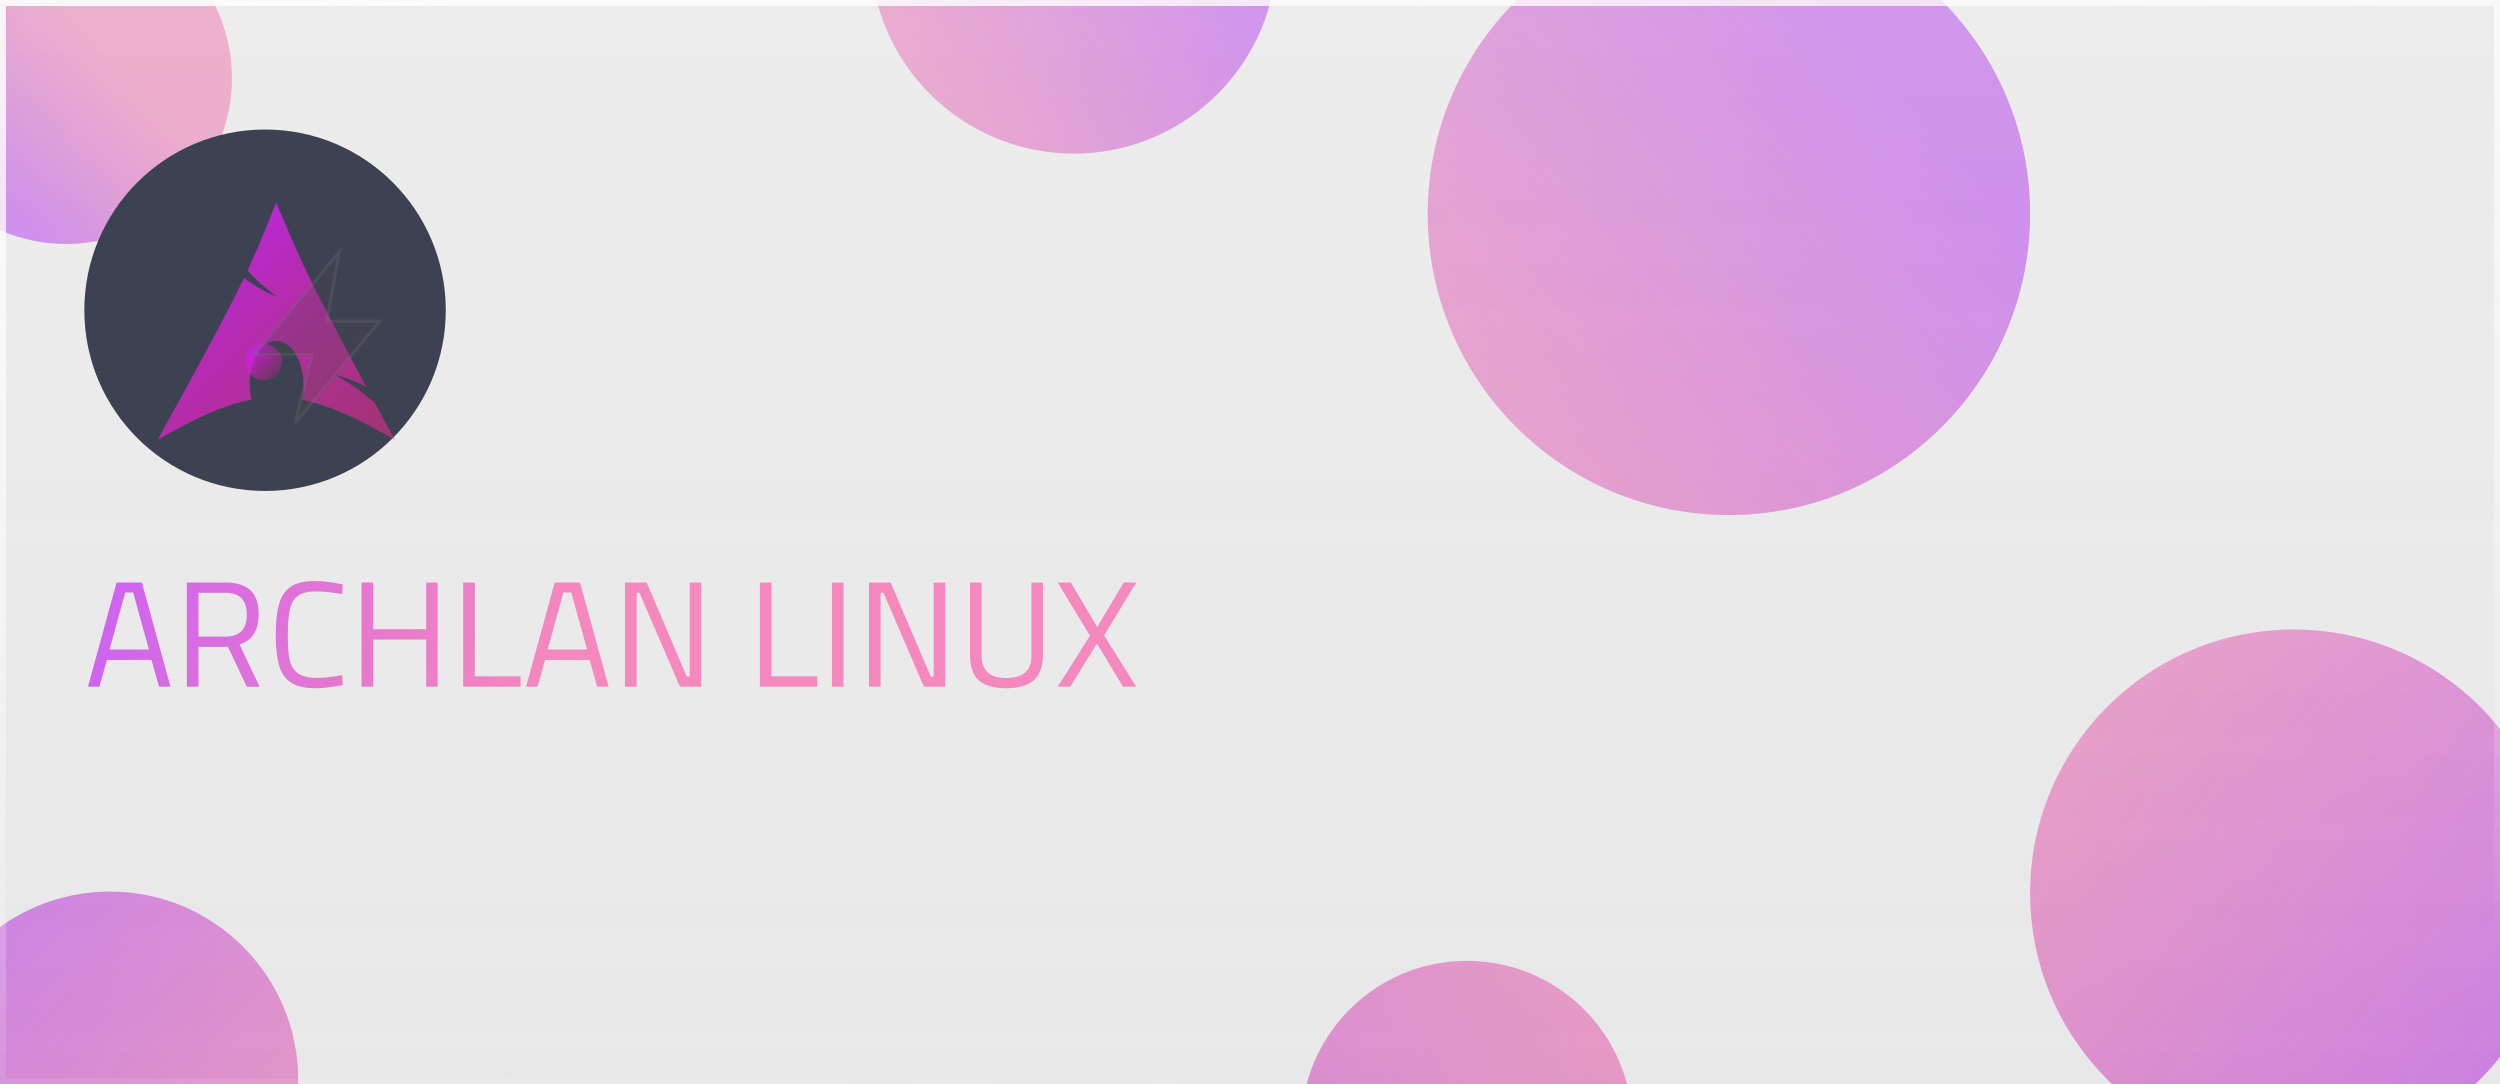 <svg width="830" height="360" viewBox="0 0 830 360" fill="none" xmlns="http://www.w3.org/2000/svg">
<rect x="-251" y="-69" width="1367" height="464" fill="white"/>
<g filter="url(#filter0_b_220_23)">
<circle cx="761.5" cy="296.5" r="87.5" fill="url(#paint0_linear_220_23)"/>
</g>
<circle cx="22" cy="26" r="55" fill="url(#paint1_linear_220_23)"/>
<circle cx="487" cy="374" r="55" fill="url(#paint2_linear_220_23)"/>
<circle cx="356.5" cy="-16.5" r="67.5" fill="url(#paint3_linear_220_23)"/>
<circle cx="36.5" cy="358.5" r="62.5" fill="url(#paint4_linear_220_23)"/>
<circle cx="574" cy="71" r="100" fill="url(#paint5_linear_220_23)"/>
<g filter="url(#filter1_b_220_23)">
<rect width="830" height="360" fill="#B0B0B0" fill-opacity="0.3"/>
<rect width="830" height="360" fill="url(#paint6_linear_220_23)"/>
<rect x="1" y="1" width="828" height="358" stroke="url(#paint7_linear_220_23)" stroke-width="2"/>
</g>
<circle cx="88" cy="103" r="60" fill="#3D4252"/>
<g filter="url(#filter2_i_220_23)">
<path d="M87.697 63.258C84.191 71.854 82.061 77.485 78.159 85.826C80.551 88.362 83.493 91.306 88.264 94.643C83.135 92.532 79.638 90.419 77.024 88.219C72.028 98.644 64.196 113.488 48.312 142.028C60.792 134.823 70.469 130.377 79.485 128.681C79.099 127.018 78.893 125.212 78.908 123.335L78.918 122.941C79.116 114.943 83.277 108.793 88.207 109.21C93.135 109.628 96.972 116.452 96.774 124.451C96.736 125.957 96.561 127.405 96.264 128.749C105.184 130.494 114.768 134.919 127.082 142.028C124.653 137.557 122.479 133.529 120.409 129.69C117.148 127.164 113.749 123.876 106.812 120.316C111.58 121.555 114.997 122.988 117.658 124.585C96.614 85.403 94.913 80.194 87.697 63.258V63.258V63.258Z" fill="url(#paint8_linear_220_23)"/>
</g>
<g filter="url(#filter3_b_220_23)">
<ellipse cx="87.6" cy="120.2" rx="6" ry="6" fill="url(#paint9_linear_220_23)"/>
</g>
<g filter="url(#filter4_bi_220_23)">
<path d="M83.746 117.044L112.483 82.56C112.746 82.245 113.256 82.482 113.184 82.886L109.128 105.6H126.345C126.684 105.6 126.87 105.996 126.652 106.256L98.066 140.56C97.794 140.886 97.268 140.619 97.371 140.207L102.973 117.7H84.053C83.714 117.7 83.529 117.304 83.746 117.044Z" fill="#484848" fill-opacity="0.25"/>
<path d="M103.458 117.821L103.613 117.2H102.973H84.267L112.625 83.17L108.636 105.512L108.531 106.1H109.128H126.132L97.961 139.905L103.458 117.821Z" stroke="#B4B4B4" stroke-opacity="0.1"/>
</g>
<path d="M50.3 219.1H35.5L33 228H29.2L38.7 193.4H47.1L56.6 228H52.8L50.3 219.1ZM36.35 215.65H49.45L44.2 196.7H41.6L36.35 215.65ZM62.035 193.4H74.835C78.535 193.4 81.302 194.267 83.135 196C84.969 197.7 85.885 200.333 85.885 203.9C85.885 209.267 83.769 212.617 79.535 213.95L86.185 228H81.935L75.685 214.75H65.885V228H62.035V193.4ZM74.885 211.35C79.585 211.35 81.935 208.917 81.935 204.05C81.935 199.217 79.569 196.8 74.835 196.8H65.885V211.35H74.885ZM104.646 228.5C101.112 228.5 98.396 227.85 96.496 226.55C94.596 225.217 93.296 223.283 92.596 220.75C91.896 218.217 91.546 214.867 91.546 210.7C91.546 206.567 91.896 203.233 92.596 200.7C93.296 198.133 94.562 196.2 96.396 194.9C98.262 193.567 100.929 192.9 104.396 192.9C107.096 192.9 110.212 193.267 113.746 194L113.596 197.25C110.229 196.65 107.329 196.35 104.896 196.35C102.296 196.35 100.329 196.817 98.996 197.75C97.662 198.683 96.746 200.183 96.246 202.25C95.779 204.317 95.546 207.317 95.546 211.25C95.546 214.65 95.762 217.317 96.196 219.25C96.662 221.15 97.596 222.6 98.996 223.6C100.396 224.567 102.512 225.05 105.346 225.05C107.646 225.05 110.396 224.75 113.596 224.15L113.746 227.45C110.312 228.15 107.279 228.5 104.646 228.5ZM145.293 193.4V228H141.493V212.35H123.893V228H120.043V193.4H123.893V208.9H141.493V193.4H145.293ZM172.833 224.55V228H153.783V193.4H157.633V224.55H172.833ZM195.759 219.1H180.959L178.459 228H174.659L184.159 193.4H192.559L202.059 228H198.259L195.759 219.1ZM181.809 215.65H194.909L189.659 196.7H187.059L181.809 215.65ZM232.794 193.4V228H225.744L212.294 196.8H211.344V228H207.494V193.4H214.694L227.994 224.6H228.994V193.4H232.794ZM271.32 224.55V228H252.27V193.4H256.12V224.55H271.32ZM276.195 193.4H280.045V228H276.195V193.4ZM313.8 193.4V228H306.75L293.3 196.8H292.35V228H288.5V193.4H295.7L309 224.6H310V193.4H313.8ZM334.089 228.5C330.022 228.5 326.989 227.633 324.989 225.9C323.022 224.133 322.039 221.333 322.039 217.5V193.4H325.889V217.6C325.889 222.6 328.589 225.1 333.989 225.1C336.822 225.1 338.939 224.5 340.339 223.3C341.739 222.1 342.439 220.2 342.439 217.6V193.4H346.239V217.5C346.239 221.3 345.222 224.083 343.189 225.85C341.189 227.617 338.156 228.5 334.089 228.5ZM361.867 211.05L351.167 193.4H355.517L364.267 208.2L373.067 193.4H377.217L366.567 210.95L377.217 228H372.867L364.167 213.65L355.317 228H351.167L361.867 211.05Z" fill="url(#paint10_linear_220_23)"/>
<defs>
<filter id="filter0_b_220_23" x="671" y="206" width="181" height="181" filterUnits="userSpaceOnUse" color-interpolation-filters="sRGB">
<feFlood flood-opacity="0" result="BackgroundImageFix"/>
<feGaussianBlur in="BackgroundImage" stdDeviation="1.5"/>
<feComposite in2="SourceAlpha" operator="in" result="effect1_backgroundBlur_220_23"/>
<feBlend mode="normal" in="SourceGraphic" in2="effect1_backgroundBlur_220_23" result="shape"/>
</filter>
<filter id="filter1_b_220_23" x="-20" y="-20" width="870" height="400" filterUnits="userSpaceOnUse" color-interpolation-filters="sRGB">
<feFlood flood-opacity="0" result="BackgroundImageFix"/>
<feGaussianBlur in="BackgroundImage" stdDeviation="10"/>
<feComposite in2="SourceAlpha" operator="in" result="effect1_backgroundBlur_220_23"/>
<feBlend mode="normal" in="SourceGraphic" in2="effect1_backgroundBlur_220_23" result="shape"/>
</filter>
<filter id="filter2_i_220_23" x="48.312" y="63.258" width="82.769" height="82.769" filterUnits="userSpaceOnUse" color-interpolation-filters="sRGB">
<feFlood flood-opacity="0" result="BackgroundImageFix"/>
<feBlend mode="normal" in="SourceGraphic" in2="BackgroundImageFix" result="shape"/>
<feColorMatrix in="SourceAlpha" type="matrix" values="0 0 0 0 0 0 0 0 0 0 0 0 0 0 0 0 0 0 127 0" result="hardAlpha"/>
<feOffset dx="4" dy="4"/>
<feGaussianBlur stdDeviation="5"/>
<feComposite in2="hardAlpha" operator="arithmetic" k2="-1" k3="1"/>
<feColorMatrix type="matrix" values="0 0 0 0 0.85 0 0 0 0 0.85 0 0 0 0 0.85 0 0 0 0.4 0"/>
<feBlend mode="normal" in2="shape" result="effect1_innerShadow_220_23"/>
</filter>
<filter id="filter3_b_220_23" x="51.6" y="84.2" width="72" height="72" filterUnits="userSpaceOnUse" color-interpolation-filters="sRGB">
<feFlood flood-opacity="0" result="BackgroundImageFix"/>
<feGaussianBlur in="BackgroundImage" stdDeviation="15"/>
<feComposite in2="SourceAlpha" operator="in" result="effect1_backgroundBlur_220_23"/>
<feBlend mode="normal" in="SourceGraphic" in2="effect1_backgroundBlur_220_23" result="shape"/>
</filter>
<filter id="filter4_bi_220_23" x="80.652" y="79.414" width="49.094" height="64.291" filterUnits="userSpaceOnUse" color-interpolation-filters="sRGB">
<feFlood flood-opacity="0" result="BackgroundImageFix"/>
<feGaussianBlur in="BackgroundImage" stdDeviation="1.5"/>
<feComposite in2="SourceAlpha" operator="in" result="effect1_backgroundBlur_220_23"/>
<feBlend mode="normal" in="SourceGraphic" in2="effect1_backgroundBlur_220_23" result="shape"/>
<feColorMatrix in="SourceAlpha" type="matrix" values="0 0 0 0 0 0 0 0 0 0 0 0 0 0 0 0 0 0 127 0" result="hardAlpha"/>
<feOffset dy="0.5"/>
<feGaussianBlur stdDeviation="1"/>
<feComposite in2="hardAlpha" operator="arithmetic" k2="-1" k3="1"/>
<feColorMatrix type="matrix" values="0 0 0 0 1 0 0 0 0 1 0 0 0 0 1 0 0 0 0.4 0"/>
<feBlend mode="normal" in2="shape" result="effect2_innerShadow_220_23"/>
</filter>
<linearGradient id="paint0_linear_220_23" x1="849" y1="384" x2="654.312" y2="234.156" gradientUnits="userSpaceOnUse">
<stop stop-color="#B924FF" stop-opacity="0.7"/>
<stop offset="1" stop-color="#FF278F" stop-opacity="0.5"/>
</linearGradient>
<linearGradient id="paint1_linear_220_23" x1="-7" y1="58" x2="36" y2="17.5" gradientUnits="userSpaceOnUse">
<stop stop-color="#B924FF" stop-opacity="0.7"/>
<stop offset="1" stop-color="#FF278F" stop-opacity="0.5"/>
</linearGradient>
<linearGradient id="paint2_linear_220_23" x1="279.5" y1="400" x2="558" y2="305" gradientUnits="userSpaceOnUse">
<stop stop-color="#B924FF" stop-opacity="0.7"/>
<stop offset="1" stop-color="#FF278F" stop-opacity="0.5"/>
</linearGradient>
<linearGradient id="paint3_linear_220_23" x1="418" y1="13.5" x2="306.5" y2="69.5" gradientUnits="userSpaceOnUse">
<stop stop-color="#B924FF" stop-opacity="0.7"/>
<stop offset="1" stop-color="#FF278F" stop-opacity="0.5"/>
</linearGradient>
<linearGradient id="paint4_linear_220_23" x1="-26" y1="296" x2="99" y2="421" gradientUnits="userSpaceOnUse">
<stop stop-color="#B924FF" stop-opacity="0.7"/>
<stop offset="1" stop-color="#FF278F" stop-opacity="0.5"/>
</linearGradient>
<linearGradient id="paint5_linear_220_23" x1="674" y1="85.545" x2="498.545" y2="220.091" gradientUnits="userSpaceOnUse">
<stop stop-color="#B924FF" stop-opacity="0.7"/>
<stop offset="1" stop-color="#FF278F" stop-opacity="0.5"/>
</linearGradient>
<linearGradient id="paint6_linear_220_23" x1="415" y1="0" x2="415" y2="360" gradientUnits="userSpaceOnUse">
<stop stop-color="white" stop-opacity="0.2"/>
<stop offset="1" stop-color="white" stop-opacity="0"/>
</linearGradient>
<linearGradient id="paint7_linear_220_23" x1="-174.853" y1="-25.936" x2="-124.404" y2="420.655" gradientUnits="userSpaceOnUse">
<stop stop-color="white"/>
<stop offset="1" stop-color="white" stop-opacity="0"/>
</linearGradient>
<linearGradient id="paint8_linear_220_23" x1="48" y1="63" x2="127.2" y2="142.2" gradientUnits="userSpaceOnUse">
<stop stop-color="#B924FF"/>
<stop offset="1" stop-color="#FF278F" stop-opacity="0.5"/>
</linearGradient>
<linearGradient id="paint9_linear_220_23" x1="81.6" y1="114.2" x2="93.6" y2="126.2" gradientUnits="userSpaceOnUse">
<stop stop-color="#B924FF"/>
<stop offset="1" stop-color="#FF1187" stop-opacity="0.122"/>
<stop offset="1" stop-color="#FF278F"/>
</linearGradient>
<linearGradient id="paint10_linear_220_23" x1="28" y1="163" x2="189.842" y2="211.259" gradientUnits="userSpaceOnUse">
<stop stop-color="#B924FF" stop-opacity="0.7"/>
<stop offset="1" stop-color="#FF278F" stop-opacity="0.5"/>
</linearGradient>
</defs>
</svg>

